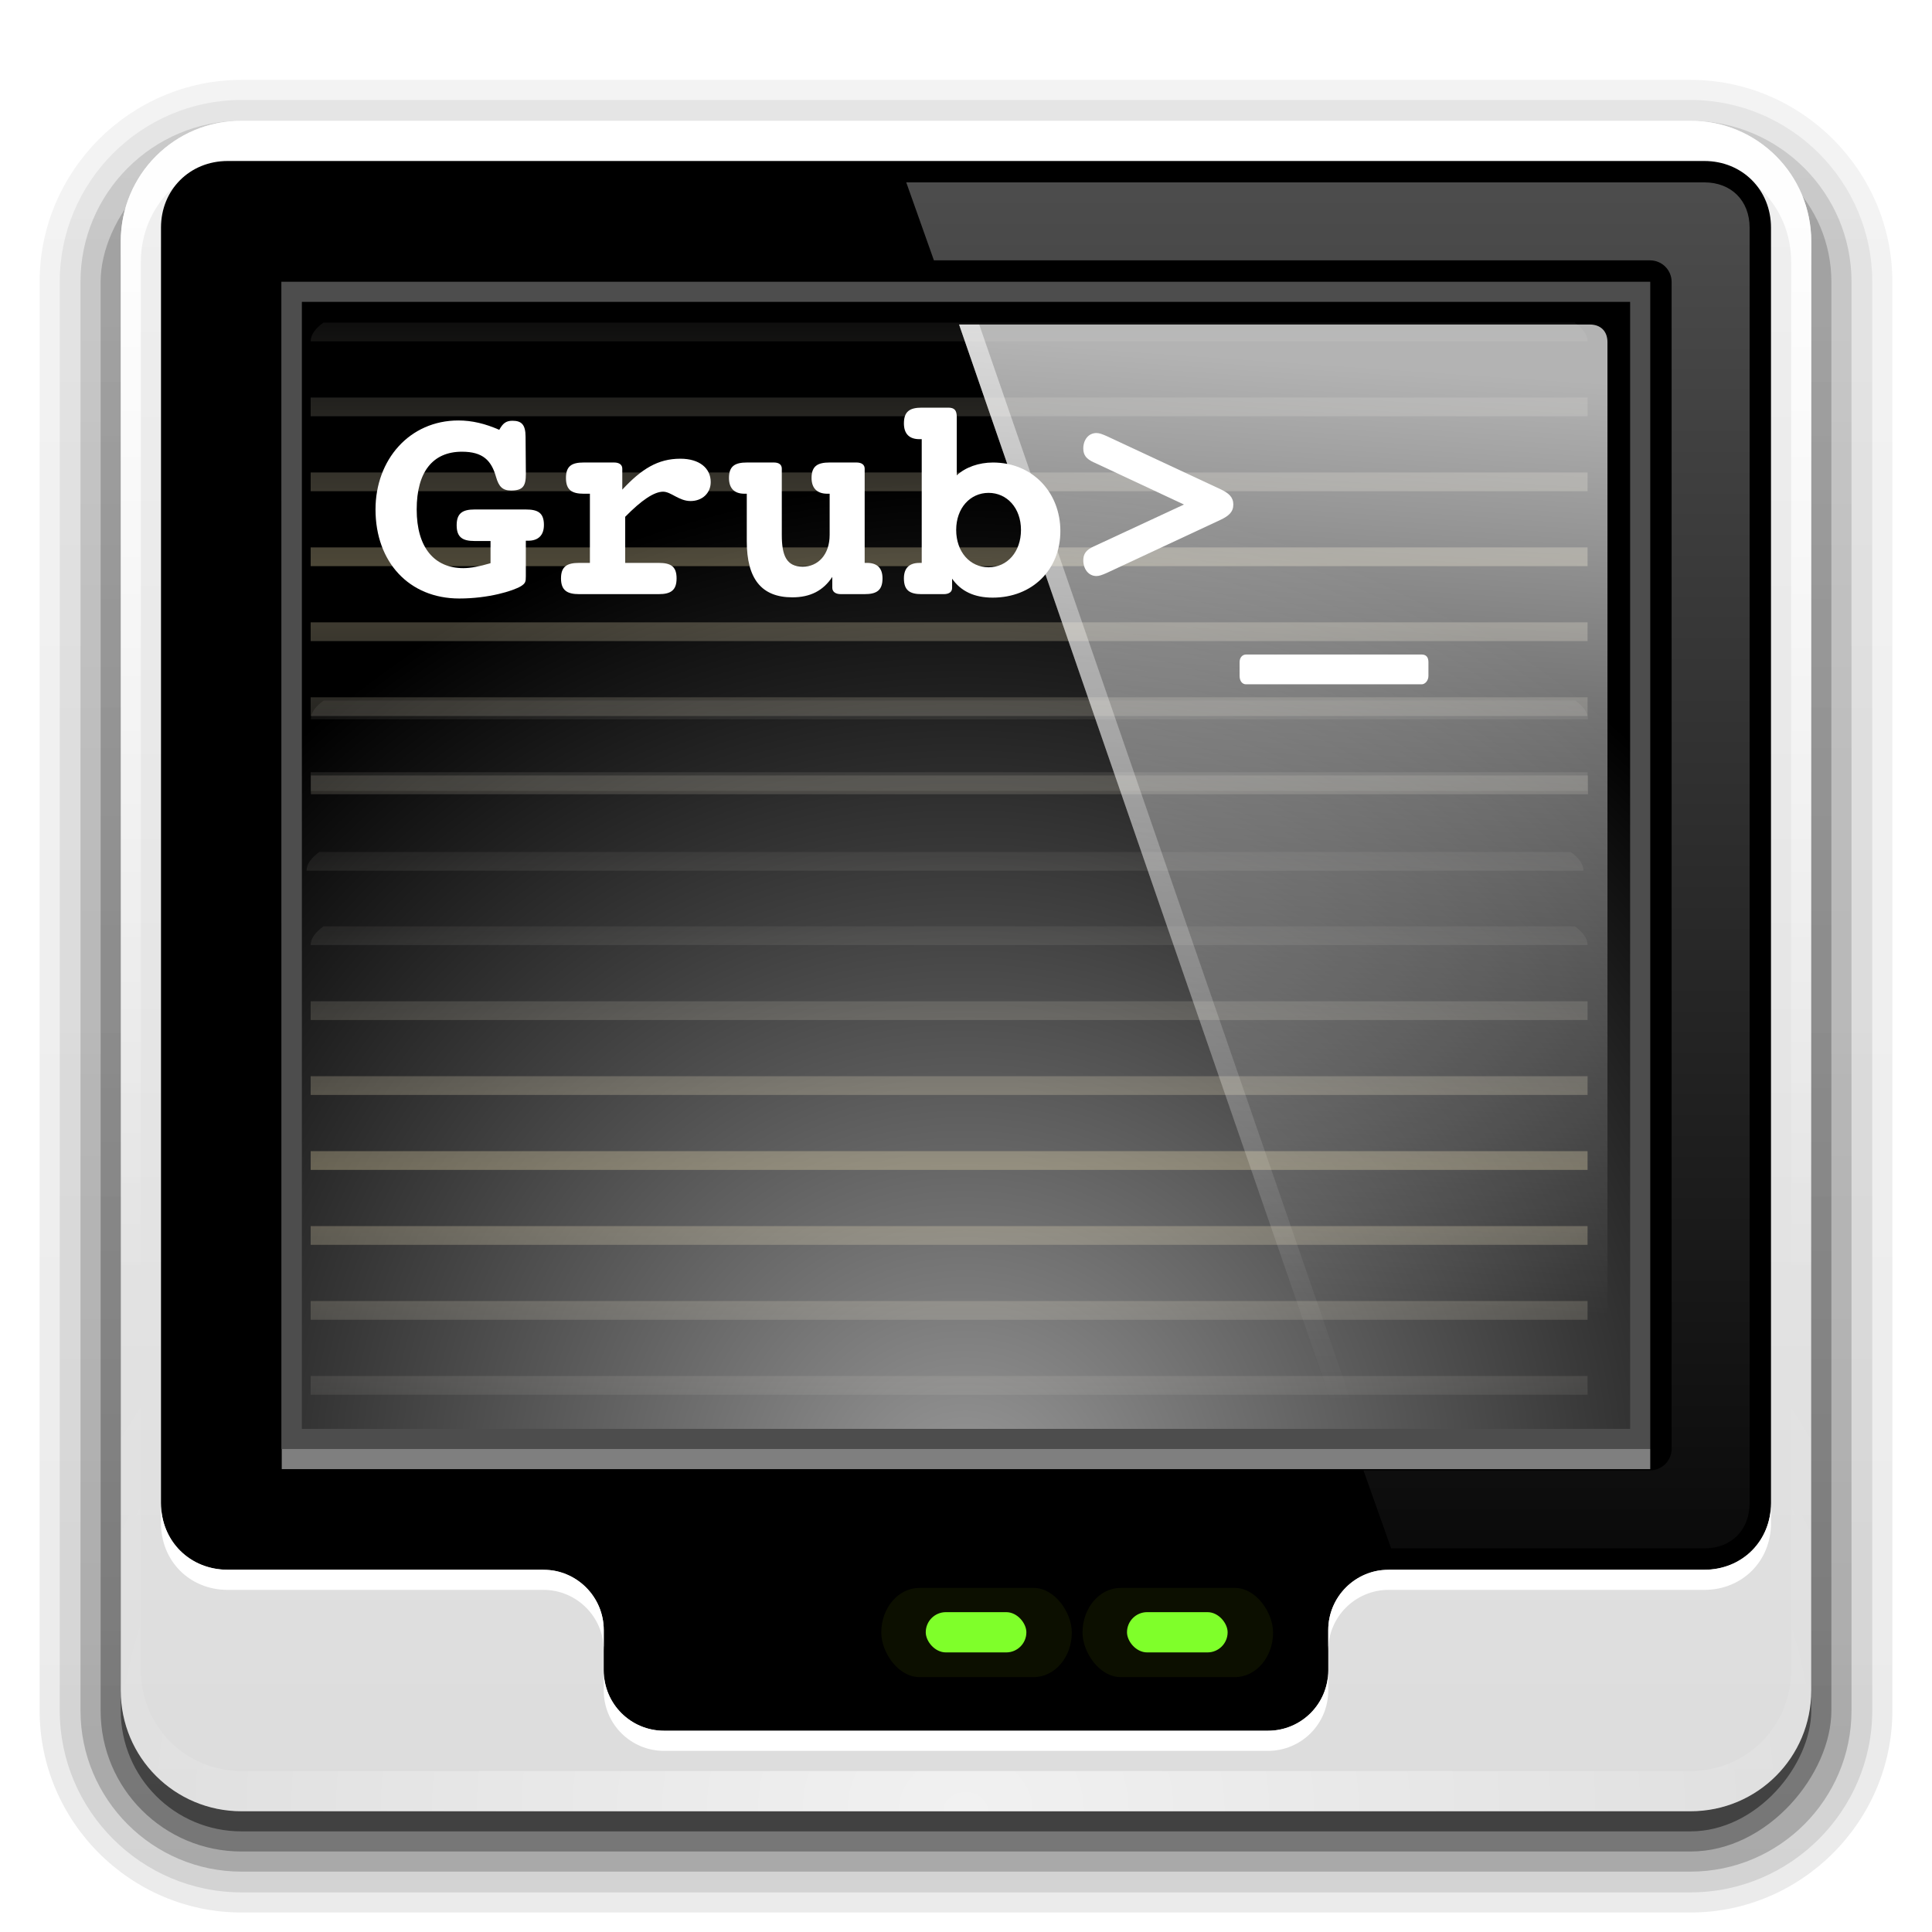 <?xml version="1.0" encoding="UTF-8" standalone="no"?>
<!-- Created with Inkscape (http://www.inkscape.org/) -->

<svg
   xmlns:dc="http://purl.org/dc/elements/1.1/"
   xmlns:cc="http://creativecommons.org/ns#"
   xmlns:rdf="http://www.w3.org/1999/02/22-rdf-syntax-ns#"
   xmlns:svg="http://www.w3.org/2000/svg"
   xmlns="http://www.w3.org/2000/svg"
   xmlns:xlink="http://www.w3.org/1999/xlink"
   xmlns:sodipodi="http://sodipodi.sourceforge.net/DTD/sodipodi-0.dtd"
   xmlns:inkscape="http://www.inkscape.org/namespaces/inkscape"
   version="1.0"
   width="96"
   height="96"
   id="svg2408"
   inkscape:version="0.48.3.1 r9886"
   sodipodi:docname="Grub2 settings.svg">
  <sodipodi:namedview
     pagecolor="#ffffff"
     bordercolor="#666666"
     borderopacity="1"
     objecttolerance="10"
     gridtolerance="10"
     guidetolerance="10"
     inkscape:pageopacity="0"
     inkscape:pageshadow="2"
     inkscape:window-width="1024"
     inkscape:window-height="687"
     id="namedview77"
     showgrid="false"
     inkscape:zoom="0.61458333"
     inkscape:cx="36.353092"
     inkscape:cy="39.864407"
     inkscape:window-x="0"
     inkscape:window-y="27"
     inkscape:window-maximized="1"
     inkscape:current-layer="svg2408" />
  <defs
     id="defs2410">
    <linearGradient
       id="linearGradient3086">
      <stop
         offset="0"
         style="stop-color:#ffffff;stop-opacity:1"
         id="stop3088" />
      <stop
         offset="1"
         style="stop-color:#ffffff;stop-opacity:0"
         id="stop3090" />
    </linearGradient>
    <linearGradient
       x1="65.156"
       y1="16.125"
       x2="65.156"
       y2="69.688"
       id="linearGradient2675"
       xlink:href="#linearGradient3737"
       gradientUnits="userSpaceOnUse" />
    <linearGradient
       id="linearGradient3687">
      <stop
         id="stop3689"
         style="stop-color:#ffffff;stop-opacity:1"
         offset="0" />
      <stop
         id="stop3691"
         style="stop-color:#ffffff;stop-opacity:0"
         offset="1" />
    </linearGradient>
    <linearGradient
       id="linearGradient3175">
      <stop
         id="stop3177"
         style="stop-color:#999999;stop-opacity:1"
         offset="0" />
      <stop
         id="stop3179"
         style="stop-color:#000000;stop-opacity:1"
         offset="1" />
    </linearGradient>
    <radialGradient
       cx="48"
       cy="-15.894"
       r="35.938"
       fx="48"
       fy="-15.894"
       id="radialGradient3465"
       xlink:href="#linearGradient3175"
       gradientUnits="userSpaceOnUse"
       gradientTransform="matrix(-0.005,1.22,-1.384,-0.006,26.241,-46.842)" />
    <linearGradient
       x1="45.448"
       y1="92.54"
       x2="45.448"
       y2="7.017"
       id="ButtonShadow"
       gradientUnits="userSpaceOnUse"
       gradientTransform="scale(1.006,0.994)">
      <stop
         id="stop3750"
         style="stop-color:#000000;stop-opacity:1"
         offset="0" />
      <stop
         id="stop3752"
         style="stop-color:#000000;stop-opacity:0.588"
         offset="1" />
    </linearGradient>
    <linearGradient
       id="linearGradient3737">
      <stop
         id="stop3739"
         style="stop-color:#ffffff;stop-opacity:1"
         offset="0" />
      <stop
         id="stop3741"
         style="stop-color:#ffffff;stop-opacity:0"
         offset="1" />
    </linearGradient>
    <linearGradient
       id="linearGradient3700">
      <stop
         id="stop3702"
         style="stop-color:#dcdcdc;stop-opacity:1"
         offset="0" />
      <stop
         id="stop3704"
         style="stop-color:#f0f0f0;stop-opacity:1"
         offset="1" />
    </linearGradient>
    <filter
       color-interpolation-filters="sRGB"
       id="filter3174">
      <feGaussianBlur
         stdDeviation="1.71"
         id="feGaussianBlur3176" />
    </filter>
    <linearGradient
       x1="36.357"
       y1="6"
       x2="36.357"
       y2="63.893"
       id="linearGradient3188"
       xlink:href="#linearGradient3737"
       gradientUnits="userSpaceOnUse" />
    <linearGradient
       x1="24.996"
       y1="-2.75"
       x2="46.021"
       y2="75.716"
       id="linearGradient3507"
       xlink:href="#linearGradient3737"
       gradientUnits="userSpaceOnUse" />
    <linearGradient
       x1="24.996"
       y1="-2.75"
       x2="46.021"
       y2="75.716"
       id="linearGradient3519"
       xlink:href="#linearGradient3737"
       gradientUnits="userSpaceOnUse" />
    <filter
       x="-0.168"
       y="-0.42"
       width="1.336"
       height="1.84"
       color-interpolation-filters="sRGB"
       id="filter3531">
      <feGaussianBlur
         stdDeviation="0.55"
         id="feGaussianBlur3533" />
    </filter>
    <linearGradient
       x1="10.899"
       y1="20.867"
       x2="67.261"
       y2="64.556"
       id="linearGradient3701"
       xlink:href="#linearGradient3737"
       gradientUnits="userSpaceOnUse"
       gradientTransform="translate(-80,0)" />
    <linearGradient
       x1="48"
       y1="90"
       x2="48"
       y2="5.988"
       id="linearGradient3735"
       xlink:href="#linearGradient3700"
       gradientUnits="userSpaceOnUse" />
    <linearGradient
       x1="142.471"
       y1="16.125"
       x2="142.471"
       y2="64.188"
       id="linearGradient4126"
       xlink:href="#linearGradient3687"
       gradientUnits="userSpaceOnUse"
       gradientTransform="translate(-80,0)" />
    <linearGradient
       x1="68.517"
       y1="9.062"
       x2="68.517"
       y2="87.868"
       id="linearGradient4151"
       xlink:href="#linearGradient3737"
       gradientUnits="userSpaceOnUse" />
    <filter
       color-interpolation-filters="sRGB"
       id="filter4161">
      <feGaussianBlur
         id="feGaussianBlur4163"
         stdDeviation="0.503" />
    </filter>
    <linearGradient
       id="linearGradient3737-1">
      <stop
         id="stop3739-7"
         style="stop-color:#ffffff;stop-opacity:1"
         offset="0" />
      <stop
         id="stop3741-2"
         style="stop-color:#ffffff;stop-opacity:0"
         offset="1" />
    </linearGradient>
    <radialGradient
       cx="48"
       cy="90.172"
       r="42"
       fx="48"
       fy="90.172"
       id="radialGradient2874"
       xlink:href="#linearGradient3737-1"
       gradientUnits="userSpaceOnUse"
       gradientTransform="matrix(1.157,0,0,0.996,-7.551,0.197)" />
    <linearGradient
       x1="45.448"
       y1="92.54"
       x2="45.448"
       y2="7.017"
       id="ButtonShadow-0"
       gradientUnits="userSpaceOnUse"
       gradientTransform="matrix(1.006,0,0,0.994,100,0)">
      <stop
         id="stop3750-8"
         style="stop-color:#000000;stop-opacity:1"
         offset="0" />
      <stop
         id="stop3752-5"
         style="stop-color:#000000;stop-opacity:0.588"
         offset="1" />
    </linearGradient>
    <linearGradient
       x1="32.251"
       y1="6.132"
       x2="32.251"
       y2="90.239"
       id="linearGradient3780"
       xlink:href="#ButtonShadow-0"
       gradientUnits="userSpaceOnUse"
       gradientTransform="matrix(1.024,0,0,1.012,-1.143,-98.071)" />
    <linearGradient
       x1="32.251"
       y1="6.132"
       x2="32.251"
       y2="90.239"
       id="linearGradient3772"
       xlink:href="#ButtonShadow-0"
       gradientUnits="userSpaceOnUse"
       gradientTransform="matrix(1.024,0,0,1.012,-1.143,-98.071)" />
    <linearGradient
       x1="32.251"
       y1="6.132"
       x2="32.251"
       y2="90.239"
       id="linearGradient3725"
       xlink:href="#ButtonShadow-0"
       gradientUnits="userSpaceOnUse"
       gradientTransform="matrix(1.024,0,0,1.012,-1.143,-98.071)" />
    <linearGradient
       x1="32.251"
       y1="6.132"
       x2="32.251"
       y2="90.239"
       id="linearGradient3721"
       xlink:href="#ButtonShadow-0"
       gradientUnits="userSpaceOnUse"
       gradientTransform="translate(0,-97)" />
    <linearGradient
       x1="32.251"
       y1="6.132"
       x2="32.251"
       y2="90.239"
       id="linearGradient2918"
       xlink:href="#ButtonShadow-0"
       gradientUnits="userSpaceOnUse"
       gradientTransform="matrix(1.024,0,0,1.012,-1.143,-98.071)" />
    <linearGradient
       inkscape:collect="always"
       xlink:href="#linearGradient3737"
       id="linearGradient3055"
       gradientUnits="userSpaceOnUse"
       x1="68.517"
       y1="9.062"
       x2="68.517"
       y2="87.868" />
    <linearGradient
       inkscape:collect="always"
       xlink:href="#linearGradient3086"
       id="linearGradient3058"
       gradientUnits="userSpaceOnUse"
       gradientTransform="translate(-80,0)"
       x1="145.635"
       y1="18.138"
       x2="142.471"
       y2="64.188" />
    <linearGradient
       inkscape:collect="always"
       xlink:href="#linearGradient3737"
       id="linearGradient3061"
       gradientUnits="userSpaceOnUse"
       x1="65.156"
       y1="16.125"
       x2="65.156"
       y2="69.688" />
    <linearGradient
       inkscape:collect="always"
       xlink:href="#linearGradient3737"
       id="linearGradient3064"
       gradientUnits="userSpaceOnUse"
       gradientTransform="translate(-80,0)"
       x1="10.899"
       y1="20.867"
       x2="67.261"
       y2="64.556" />
    <radialGradient
       inkscape:collect="always"
       xlink:href="#linearGradient3737-1"
       id="radialGradient3068"
       gradientUnits="userSpaceOnUse"
       gradientTransform="matrix(1.157,0,0,0.996,-7.551,0.197)"
       cx="48"
       cy="90.172"
       fx="48"
       fy="90.172"
       r="42" />
    <linearGradient
       inkscape:collect="always"
       xlink:href="#linearGradient3737"
       id="linearGradient3077"
       gradientUnits="userSpaceOnUse"
       x1="36.357"
       y1="6"
       x2="36.357"
       y2="63.893" />
    <linearGradient
       inkscape:collect="always"
       xlink:href="#linearGradient3700"
       id="linearGradient3080"
       gradientUnits="userSpaceOnUse"
       x1="48"
       y1="90"
       x2="48"
       y2="5.988" />
    <linearGradient
       spreadMethod="reflect"
       gradientTransform="translate(0,-32)"
       gradientUnits="userSpaceOnUse"
       xlink:href="#linearGradient3940"
       id="linearGradient3950"
       y2="80"
       x2="48"
       y1="64"
       x1="48" />
    <linearGradient
       spreadMethod="reflect"
       gradientUnits="userSpaceOnUse"
       xlink:href="#linearGradient3940"
       id="linearGradient3946"
       y2="80"
       x2="48"
       y1="64"
       x1="48" />
    <linearGradient
       gradientTransform="matrix(0,1,1,0,0,0)"
       gradientUnits="userSpaceOnUse"
       xlink:href="#linearGradient2198"
       id="linearGradient3914"
       y2="47.5"
       x2="78"
       y1="47.5"
       x1="18" />
    <linearGradient
       id="linearGradient2198">
      <stop
         offset="0"
         style="stop-color:#ff0000;stop-opacity:1"
         id="stop2200" />
      <stop
         offset="1"
         style="stop-color:#5a0000;stop-opacity:1"
         id="stop2202" />
    </linearGradient>
    <linearGradient
       gradientTransform="matrix(1.024,0,0,1.012,-1.143,-98.071)"
       gradientUnits="userSpaceOnUse"
       xlink:href="#ButtonShadow-0-3"
       id="linearGradient3224-3"
       y2="90.239"
       x2="32.251"
       y1="6.132"
       x1="32.251" />
    <linearGradient
       gradientTransform="translate(0,-97)"
       gradientUnits="userSpaceOnUse"
       xlink:href="#ButtonShadow-0-3"
       id="linearGradient3721-0"
       y2="90.239"
       x2="32.251"
       y1="6.132"
       x1="32.251" />
    <linearGradient
       gradientTransform="matrix(1.024,0,0,1.012,-1.143,-98.071)"
       gradientUnits="userSpaceOnUse"
       xlink:href="#ButtonShadow-0-3"
       id="linearGradient3725-0"
       y2="90.239"
       x2="32.251"
       y1="6.132"
       x1="32.251" />
    <linearGradient
       gradientTransform="matrix(1.024,0,0,1.012,-1.143,-98.071)"
       gradientUnits="userSpaceOnUse"
       xlink:href="#ButtonShadow-0-3"
       id="linearGradient3772-8"
       y2="90.239"
       x2="32.251"
       y1="6.132"
       x1="32.251" />
    <linearGradient
       gradientTransform="matrix(1.024,0,0,1.012,-1.143,-98.071)"
       gradientUnits="userSpaceOnUse"
       xlink:href="#ButtonShadow-0-3"
       id="linearGradient3780-3"
       y2="90.239"
       x2="32.251"
       y1="6.132"
       x1="32.251" />
    <linearGradient
       gradientTransform="matrix(1.006,0,0,0.994,100,0)"
       gradientUnits="userSpaceOnUse"
       id="ButtonShadow-0-3"
       y2="7.017"
       x2="45.448"
       y1="92.54"
       x1="45.448">
      <stop
         offset="0"
         style="stop-color:#000000;stop-opacity:1"
         id="stop3750-8-0" />
      <stop
         offset="1"
         style="stop-color:#000000;stop-opacity:0.588"
         id="stop3752-5-8" />
    </linearGradient>
    <linearGradient
       gradientUnits="userSpaceOnUse"
       xlink:href="#linearGradient3737-4"
       id="linearGradient2908"
       y2="138.661"
       x2="48"
       y1="20.221"
       x1="48" />
    <filter
       id="filter3794"
       color-interpolation-filters="sRGB"
       height="1.384"
       width="1.384"
       y="-0.192"
       x="-0.192">
      <feGaussianBlur
         stdDeviation="5.28"
         id="feGaussianBlur3796" />
    </filter>
    <clipPath
       id="clipPath3613">
      <rect
         style="fill:#ffffff;fill-opacity:1;fill-rule:nonzero;stroke:none"
         id="rect3615"
         y="6"
         x="6"
         ry="6"
         rx="6"
         height="84"
         width="84" />
    </clipPath>
    <linearGradient
       id="linearGradient3737-4">
      <stop
         offset="0"
         style="stop-color:#ffffff;stop-opacity:1"
         id="stop3739-8" />
      <stop
         offset="1"
         style="stop-color:#ffffff;stop-opacity:0"
         id="stop3741-71" />
    </linearGradient>
    <radialGradient
       gradientTransform="matrix(1.157,0,0,0.996,-7.551,0.197)"
       gradientUnits="userSpaceOnUse"
       xlink:href="#linearGradient3737-7"
       id="radialGradient2874-7"
       fy="90.172"
       fx="48"
       r="42"
       cy="90.172"
       cx="48" />
    <linearGradient
       id="linearGradient3737-7">
      <stop
         offset="0"
         style="stop-color:#ffffff;stop-opacity:1"
         id="stop3739-2" />
      <stop
         offset="1"
         style="stop-color:#ffffff;stop-opacity:0"
         id="stop3741-7" />
    </linearGradient>
    <linearGradient
       gradientTransform="matrix(1.029,0,0,1.029,-1.412,-1.412)"
       gradientUnits="userSpaceOnUse"
       xlink:href="#linearGradient3465"
       id="linearGradient3279"
       y2="83.295"
       x2="43.179"
       y1="13"
       x1="43.179" />
    <radialGradient
       gradientTransform="matrix(1.383,-1.0350102e-8,0,1.312,-18.039,-24.219)"
       gradientUnits="userSpaceOnUse"
       xlink:href="#linearGradient3916"
       id="radialGradient3205"
       fy="78.287"
       fx="47.098"
       r="38.957"
       cy="78.287"
       cx="47.098" />
    <linearGradient
       gradientUnits="userSpaceOnUse"
       xlink:href="#linearGradient3187"
       id="linearGradient3427"
       y2="5.988"
       x2="48"
       y1="90"
       x1="48" />
    <linearGradient
       gradientUnits="userSpaceOnUse"
       xlink:href="#linearGradient3737-0"
       id="linearGradient3188-2"
       y2="63.893"
       x2="36.357"
       y1="6"
       x1="36.357" />
    <filter
       id="filter3174-2"
       color-interpolation-filters="sRGB">
      <feGaussianBlur
         stdDeviation="1.71"
         id="feGaussianBlur3176-7" />
    </filter>
    <linearGradient
       id="linearGradient3737-0">
      <stop
         offset="0"
         style="stop-color:#ffffff;stop-opacity:1"
         id="stop3739-1" />
      <stop
         offset="1"
         style="stop-color:#ffffff;stop-opacity:0"
         id="stop3741-1" />
    </linearGradient>
    <linearGradient
       gradientTransform="scale(1.006,0.994)"
       gradientUnits="userSpaceOnUse"
       id="ButtonShadow-6"
       y2="7.017"
       x2="45.448"
       y1="92.54"
       x1="45.448">
      <stop
         offset="0"
         style="stop-color:#000000;stop-opacity:1"
         id="stop3750-0" />
      <stop
         offset="1"
         style="stop-color:#000000;stop-opacity:0.588"
         id="stop3752-6" />
    </linearGradient>
    <linearGradient
       id="linearGradient3187">
      <stop
         offset="0"
         style="stop-color:#b4b4b4;stop-opacity:1"
         id="stop3189" />
      <stop
         offset="1"
         style="stop-color:#e6e6e6;stop-opacity:1"
         id="stop3191" />
    </linearGradient>
    <linearGradient
       id="linearGradient3465">
      <stop
         offset="0"
         style="stop-color:#919191;stop-opacity:1"
         id="stop3467" />
      <stop
         offset="1"
         style="stop-color:#fdfdfd;stop-opacity:1"
         id="stop3469" />
    </linearGradient>
    <linearGradient
       id="linearGradient3916">
      <stop
         offset="0"
         style="stop-color:#300b0b;stop-opacity:1"
         id="stop3918" />
      <stop
         offset="1"
         style="stop-color:#3f0000;stop-opacity:1"
         id="stop3920" />
    </linearGradient>
    <linearGradient
       id="linearGradient3940">
      <stop
         offset="0"
         style="stop-color:#ffedb8;stop-opacity:1"
         id="stop3942" />
      <stop
         offset="1"
         style="stop-color:#ffffff;stop-opacity:0"
         id="stop3944" />
    </linearGradient>
    <linearGradient
       inkscape:collect="always"
       xlink:href="#linearGradient3187"
       id="linearGradient3305"
       gradientUnits="userSpaceOnUse"
       x1="48"
       y1="90"
       x2="48"
       y2="5.988" />
    <linearGradient
       inkscape:collect="always"
       xlink:href="#linearGradient3737-0"
       id="linearGradient3307"
       gradientUnits="userSpaceOnUse"
       x1="36.357"
       y1="6"
       x2="36.357"
       y2="63.893" />
    <linearGradient
       inkscape:collect="always"
       xlink:href="#linearGradient3465"
       id="linearGradient3309"
       gradientUnits="userSpaceOnUse"
       gradientTransform="matrix(1.029,0,0,1.029,-1.412,-1.412)"
       x1="43.179"
       y1="13"
       x2="43.179"
       y2="83.295" />
    <radialGradient
       inkscape:collect="always"
       xlink:href="#linearGradient3737-7"
       id="radialGradient3311"
       gradientUnits="userSpaceOnUse"
       gradientTransform="matrix(1.157,0,0,0.996,-7.551,0.197)"
       cx="48"
       cy="90.172"
       fx="48"
       fy="90.172"
       r="42" />
    <linearGradient
       inkscape:collect="always"
       xlink:href="#linearGradient3737-4"
       id="linearGradient3313"
       gradientUnits="userSpaceOnUse"
       x1="48"
       y1="20.221"
       x2="48"
       y2="138.661" />
    <linearGradient
       inkscape:collect="always"
       xlink:href="#linearGradient3940"
       id="linearGradient3325"
       gradientUnits="userSpaceOnUse"
       gradientTransform="translate(-79.64,-91.926)"
       spreadMethod="reflect"
       x1="48"
       y1="64"
       x2="48"
       y2="80" />
    <linearGradient
       inkscape:collect="always"
       xlink:href="#linearGradient3940"
       id="linearGradient3328"
       gradientUnits="userSpaceOnUse"
       spreadMethod="reflect"
       x1="48"
       y1="64"
       x2="48"
       y2="80"
       gradientTransform="translate(-173.985,-51.872)" />
    <linearGradient
       inkscape:collect="always"
       xlink:href="#linearGradient2198"
       id="linearGradient3343"
       gradientUnits="userSpaceOnUse"
       gradientTransform="matrix(0,1,1,0,-173.985,-51.872)"
       x1="18"
       y1="47.5"
       x2="78"
       y2="47.5" />
    <radialGradient
       inkscape:collect="always"
       xlink:href="#linearGradient3916"
       id="radialGradient3346"
       gradientUnits="userSpaceOnUse"
       gradientTransform="matrix(1.383,-1.0350102e-8,0,1.312,-192.024,-76.09)"
       cx="47.098"
       cy="78.287"
       fx="47.098"
       fy="78.287"
       r="38.957" />
    <linearGradient
       inkscape:collect="always"
       xlink:href="#linearGradient3940"
       id="linearGradient3399"
       gradientUnits="userSpaceOnUse"
       gradientTransform="translate(6.076,-2.758)"
       spreadMethod="reflect"
       x1="48"
       y1="64"
       x2="48"
       y2="80" />
    <linearGradient
       inkscape:collect="always"
       xlink:href="#linearGradient3940"
       id="linearGradient3401"
       gradientUnits="userSpaceOnUse"
       gradientTransform="translate(6.076,-2.758)"
       spreadMethod="reflect"
       x1="48"
       y1="64"
       x2="48"
       y2="80" />
    <linearGradient
       inkscape:collect="always"
       xlink:href="#linearGradient3940"
       id="linearGradient3403"
       gradientUnits="userSpaceOnUse"
       gradientTransform="translate(6.076,-2.758)"
       spreadMethod="reflect"
       x1="48"
       y1="64"
       x2="48"
       y2="80" />
    <linearGradient
       inkscape:collect="always"
       xlink:href="#linearGradient3940"
       id="linearGradient3405"
       gradientUnits="userSpaceOnUse"
       gradientTransform="translate(6.076,-2.758)"
       spreadMethod="reflect"
       x1="48"
       y1="64"
       x2="48"
       y2="80" />
    <linearGradient
       inkscape:collect="always"
       xlink:href="#linearGradient3940"
       id="linearGradient3407"
       gradientUnits="userSpaceOnUse"
       gradientTransform="translate(6.076,-2.758)"
       spreadMethod="reflect"
       x1="48"
       y1="64"
       x2="48"
       y2="80" />
    <linearGradient
       inkscape:collect="always"
       xlink:href="#linearGradient3940"
       id="linearGradient3409"
       gradientUnits="userSpaceOnUse"
       gradientTransform="translate(6.076,-2.758)"
       spreadMethod="reflect"
       x1="48"
       y1="64"
       x2="48"
       y2="80" />
    <linearGradient
       inkscape:collect="always"
       xlink:href="#linearGradient3940"
       id="linearGradient3411"
       gradientUnits="userSpaceOnUse"
       gradientTransform="translate(6.076,-2.758)"
       spreadMethod="reflect"
       x1="48"
       y1="64"
       x2="48"
       y2="80" />
    <linearGradient
       inkscape:collect="always"
       xlink:href="#linearGradient3940"
       id="linearGradient3429"
       gradientUnits="userSpaceOnUse"
       gradientTransform="translate(6.076,-2.758)"
       spreadMethod="reflect"
       x1="48"
       y1="64"
       x2="48"
       y2="80" />
    <linearGradient
       inkscape:collect="always"
       xlink:href="#linearGradient3940"
       id="linearGradient3431"
       gradientUnits="userSpaceOnUse"
       gradientTransform="translate(6.076,-2.758)"
       spreadMethod="reflect"
       x1="48"
       y1="64"
       x2="48"
       y2="80" />
    <linearGradient
       inkscape:collect="always"
       xlink:href="#linearGradient3940"
       id="linearGradient3433"
       gradientUnits="userSpaceOnUse"
       gradientTransform="translate(6.076,-2.758)"
       spreadMethod="reflect"
       x1="48"
       y1="64"
       x2="48"
       y2="80" />
    <linearGradient
       inkscape:collect="always"
       xlink:href="#linearGradient3940"
       id="linearGradient3435"
       gradientUnits="userSpaceOnUse"
       gradientTransform="translate(6.076,-2.758)"
       spreadMethod="reflect"
       x1="48"
       y1="64"
       x2="48"
       y2="80" />
    <linearGradient
       inkscape:collect="always"
       xlink:href="#linearGradient3940"
       id="linearGradient3437"
       gradientUnits="userSpaceOnUse"
       gradientTransform="translate(6.076,-2.758)"
       spreadMethod="reflect"
       x1="48"
       y1="64"
       x2="48"
       y2="80" />
    <linearGradient
       inkscape:collect="always"
       xlink:href="#linearGradient3940"
       id="linearGradient3439"
       gradientUnits="userSpaceOnUse"
       gradientTransform="translate(6.076,-2.758)"
       spreadMethod="reflect"
       x1="48"
       y1="64"
       x2="48"
       y2="80" />
    <linearGradient
       inkscape:collect="always"
       xlink:href="#linearGradient3940"
       id="linearGradient3441"
       gradientUnits="userSpaceOnUse"
       gradientTransform="translate(6.076,-2.758)"
       spreadMethod="reflect"
       x1="48"
       y1="64"
       x2="48"
       y2="80" />
    <linearGradient
       inkscape:collect="always"
       xlink:href="#linearGradient3940"
       id="linearGradient3487"
       gradientUnits="userSpaceOnUse"
       gradientTransform="matrix(2.266,0,0,0.931,-25.349,-12.671)"
       spreadMethod="reflect"
       x1="48"
       y1="64"
       x2="48"
       y2="80" />
    <linearGradient
       inkscape:collect="always"
       xlink:href="#linearGradient3940"
       id="linearGradient3490"
       gradientUnits="userSpaceOnUse"
       gradientTransform="matrix(2.266,0,0,0.931,-25.349,-12.671)"
       spreadMethod="reflect"
       x1="48"
       y1="64"
       x2="48"
       y2="80" />
    <linearGradient
       inkscape:collect="always"
       xlink:href="#linearGradient3940"
       id="linearGradient3493"
       gradientUnits="userSpaceOnUse"
       gradientTransform="matrix(2.266,0,0,0.931,-25.349,-12.671)"
       spreadMethod="reflect"
       x1="48"
       y1="64"
       x2="48"
       y2="80" />
    <linearGradient
       inkscape:collect="always"
       xlink:href="#linearGradient3940"
       id="linearGradient3510"
       gradientUnits="userSpaceOnUse"
       gradientTransform="translate(5.986,-6.727)"
       spreadMethod="reflect"
       x1="48"
       y1="64"
       x2="48"
       y2="80" />
  </defs>
  <g
     id="layer2"
     style="display:none">
    <rect
       width="86"
       height="85"
       rx="6"
       ry="6"
       x="5"
       y="7"
       id="rect3745"
       style="opacity:0.9;fill:url(#ButtonShadow);fill-opacity:1;fill-rule:nonzero;stroke:none;filter:url(#filter3174)" />
  </g>
  <g
     id="layer6"
     style="display:inline">
    <path
       d="m 12,-95.031 c -5.511,0 -10.031,4.52 -10.031,10.031 l 0,71 c 0,5.511 4.52,10.031 10.031,10.031 l 72,0 c 5.511,0 10.031,-4.52 10.031,-10.031 l 0,-71 c 0,-5.511 -4.52,-10.031 -10.031,-10.031 l -72,0 z"
       transform="scale(1,-1)"
       id="path3786"
       style="opacity:0.08;fill:url(#linearGradient2918);fill-opacity:1;fill-rule:nonzero;stroke:none;display:inline" />
    <path
       d="m 12,-94.031 c -4.972,0 -9.031,4.06 -9.031,9.031 l 0,71 c 0,4.972 4.06,9.031 9.031,9.031 l 72,0 c 4.972,0 9.031,-4.06 9.031,-9.031 l 0,-71 c 0,-4.972 -4.06,-9.031 -9.031,-9.031 l -72,0 z"
       transform="scale(1,-1)"
       id="path3778"
       style="opacity:0.1;fill:url(#linearGradient3780);fill-opacity:1;fill-rule:nonzero;stroke:none;display:inline" />
    <path
       d="m 12,-93 c -4.409,0 -8,3.591 -8,8 l 0,71 c 0,4.409 3.591,8 8,8 l 72,0 c 4.409,0 8,-3.591 8,-8 l 0,-71 c 0,-4.409 -3.591,-8 -8,-8 l -72,0 z"
       transform="scale(1,-1)"
       id="path3770"
       style="opacity:0.2;fill:url(#linearGradient3772);fill-opacity:1;fill-rule:nonzero;stroke:none;display:inline" />
    <rect
       width="86"
       height="85"
       rx="7"
       ry="7"
       x="5"
       y="-92"
       transform="scale(1,-1)"
       id="rect3723"
       style="opacity:0.3;fill:url(#linearGradient3725);fill-opacity:1;fill-rule:nonzero;stroke:none;display:inline" />
    <rect
       width="84"
       height="84"
       rx="6"
       ry="6"
       x="6"
       y="-91"
       transform="scale(1,-1)"
       id="rect3716"
       style="opacity:0.45;fill:url(#linearGradient3721);fill-opacity:1;fill-rule:nonzero;stroke:none;display:inline" />
  </g>
  <g
     id="layer3">
    <path
       d="m 12.062,12.062 0,53.875 71.875,0 0,-53.875 -71.875,0 z"
       transform="matrix(-1.001,0,0,-1.156,96.01,88.221)"
       id="path3215"
       style="fill:url(#radialGradient3465);fill-opacity:1;fill-rule:nonzero;stroke:none" />
    <path
       d="m 12,12 0,62.281 71.938,0 L 83.938,12 12,12 z m 3,3 66,0 0,56 -66,0 0,-56 z"
       inkscape:connector-curvature="0"
       id="path3726"
       style="fill:#4d4d4d;fill-opacity:1;fill-rule:nonzero;stroke:none;filter:url(#filter4161)" />
  </g>
  <path
     style="fill:url(#linearGradient3080);fill-opacity:1;fill-rule:nonzero;stroke:none"
     id="rect2419"
     inkscape:connector-curvature="0"
     d="M 12,6 C 8.676,6 6,8.676 6,12 l 0,72 c 0,3.324 2.676,6 6,6 l 72,0 c 3.324,0 6,-2.676 6,-6 L 90,12 C 90,8.676 87.324,6 84,6 L 12,6 z m 2,7.495 68.379,0 0,58.505 L 14,72 14,13.495 z" />
  <path
     style="fill:url(#linearGradient3077);fill-opacity:1;fill-rule:nonzero;stroke:none"
     id="rect3728"
     inkscape:connector-curvature="0"
     d="M 12,6 C 8.676,6 6,8.676 6,12 l 0,2 0,68 0,2 c 0,0.335 0.041,0.651 0.094,0.969 0.049,0.296 0.097,0.597 0.188,0.875 0.01,0.03 0.021,0.064 0.031,0.094 0.099,0.288 0.235,0.547 0.375,0.812 0.145,0.274 0.316,0.536 0.5,0.781 0.184,0.246 0.374,0.473 0.594,0.688 0.44,0.428 0.943,0.815 1.5,1.094 0.279,0.14 0.573,0.247 0.875,0.344 -0.256,-0.1 -0.487,-0.236 -0.719,-0.375 -0.007,-0.004 -0.024,0.004 -0.031,0 -0.032,-0.019 -0.062,-0.043 -0.094,-0.062 -0.12,-0.077 -0.231,-0.164 -0.344,-0.25 -0.106,-0.081 -0.213,-0.161 -0.312,-0.25 C 8.478,88.557 8.309,88.373 8.156,88.188 8.049,88.057 7.938,87.922 7.844,87.781 7.819,87.743 7.805,87.695 7.781,87.656 7.716,87.553 7.651,87.452 7.594,87.344 7.493,87.149 7.388,86.928 7.312,86.719 7.305,86.697 7.289,86.678 7.281,86.656 7.249,86.564 7.245,86.469 7.219,86.375 7.188,86.268 7.148,86.172 7.125,86.062 7.052,85.721 7,85.364 7,85 L 7,83 7,15 7,13 C 7,10.218 9.218,8 12,8 l 2,0 68,0 2,0 c 2.782,0 5,2.218 5,5 l 0,2 0,68 0,2 c 0,0.364 -0.052,0.721 -0.125,1.062 -0.044,0.207 -0.088,0.398 -0.156,0.594 -0.008,0.022 -0.023,0.041 -0.031,0.062 -0.063,0.174 -0.138,0.367 -0.219,0.531 -0.042,0.083 -0.079,0.17 -0.125,0.25 -0.055,0.097 -0.127,0.188 -0.188,0.281 -0.094,0.141 -0.205,0.276 -0.312,0.406 -0.143,0.174 -0.303,0.347 -0.469,0.5 -0.011,0.01 -0.02,0.021 -0.031,0.031 -0.138,0.126 -0.285,0.234 -0.438,0.344 -0.103,0.073 -0.204,0.153 -0.312,0.219 -0.007,0.004 -0.024,-0.004 -0.031,0 -0.232,0.139 -0.463,0.275 -0.719,0.375 0.302,-0.097 0.596,-0.204 0.875,-0.344 0.557,-0.279 1.06,-0.666 1.5,-1.094 0.22,-0.214 0.409,-0.442 0.594,-0.688 0.184,-0.246 0.355,-0.508 0.5,-0.781 0.14,-0.265 0.276,-0.525 0.375,-0.812 0.01,-0.031 0.021,-0.063 0.031,-0.094 0.09,-0.278 0.139,-0.579 0.188,-0.875 C 89.959,84.651 90,84.335 90,84 l 0,-2 0,-68 0,-2 C 90,8.676 87.324,6 84,6 L 12,6 z" />
  <path
     style="fill:#000000;fill-opacity:1;fill-rule:nonzero;stroke:none"
     id="path3174"
     inkscape:connector-curvature="0"
     d="M 11.312,8 C 9.429,8 8,9.429 8,11.312 l 0,63.375 C 8,76.571 9.429,78 11.312,78 l 73.375,0 C 86.571,78 88,76.571 88,74.688 l 0,-63.375 C 88,9.429 86.571,8 84.688,8 L 11.312,8 z M 14,14 l 68,0 0,58 -68,0 0,-58 z" />
  <path
     style="fill:#000000;fill-opacity:1;fill-rule:nonzero;stroke:none"
     id="rect3535"
     inkscape:connector-curvature="0"
     d="m 33,74 c -1.662,0 -3,1.338 -3,3 l -3,0 0,1 c 1.656,0 3,1.344 3,3 l 0,2 c 0,1.662 1.338,3 3,3 l 30,0 c 1.662,0 3,-1.338 3,-3 l 0,-2 c 0,-1.656 1.344,-3 3,-3 l 0,-1 -3,0 c 0,-1.662 -1.338,-3 -3,-3 l -30,0 z" />
  <path
     style="fill:#7f7f7f;fill-opacity:1;fill-rule:nonzero;stroke:none"
     id="rect3483"
     inkscape:connector-curvature="0"
     d="m 14,72 68,0 0,1 -68,0 0,-1 z" />
  <path
     style="fill:#ffffff;fill-opacity:1;fill-rule:nonzero;stroke:none"
     id="path3737"
     inkscape:connector-curvature="0"
     d="m 8,74.688 0,1 C 8,77.571 9.429,79 11.312,79 L 27,79 c 1.656,0 3,1.344 3,3 l 0,-1 c 0,-1.656 -1.344,-3 -3,-3 L 11.312,78 C 9.429,78 8,76.571 8,74.688 z m 80,0 C 88,76.571 86.571,78 84.688,78 L 69,78 c -1.656,0 -3,1.344 -3,3 l 0,1 c 0,-1.656 1.344,-3 3,-3 l 15.688,0 C 86.571,79 88,77.571 88,75.688 l 0,-1 z M 30,83 l 0,1 c 0,1.662 1.338,3 3,3 l 30,0 c 1.662,0 3,-1.338 3,-3 l 0,-1 c 0,1.662 -1.338,3 -3,3 l -30,0 c -1.662,0 -3,-1.338 -3,-3 z" />
  <path
     style="opacity:0.6;fill:url(#radialGradient3068);fill-opacity:1;fill-rule:nonzero;stroke:none"
     id="path3615"
     inkscape:connector-curvature="0"
     d="M 12,90 C 8.676,90 6,87.324 6,84 L 6,82 6,14 6,12 c 0,-0.335 0.041,-0.651 0.094,-0.969 0.049,-0.296 0.097,-0.597 0.188,-0.875 C 6.291,10.126 6.302,10.093 6.312,10.062 6.411,9.775 6.547,9.515 6.688,9.25 6.832,8.976 7.003,8.714 7.188,8.469 7.372,8.223 7.561,7.995 7.781,7.781 8.221,7.353 8.724,6.967 9.281,6.688 9.56,6.548 9.855,6.441 10.156,6.344 9.9,6.444 9.67,6.58 9.438,6.719 c -0.007,0.004 -0.024,-0.004 -0.031,0 -0.032,0.019 -0.062,0.043 -0.094,0.062 -0.12,0.077 -0.231,0.164 -0.344,0.25 -0.106,0.081 -0.213,0.161 -0.312,0.25 C 8.478,7.443 8.309,7.627 8.156,7.812 8.049,7.943 7.938,8.078 7.844,8.219 7.819,8.257 7.805,8.305 7.781,8.344 7.716,8.447 7.651,8.548 7.594,8.656 7.493,8.851 7.388,9.072 7.312,9.281 7.305,9.303 7.289,9.322 7.281,9.344 7.249,9.436 7.245,9.531 7.219,9.625 7.188,9.732 7.148,9.828 7.125,9.938 7.052,10.279 7,10.636 7,11 l 0,2 0,68 0,2 c 0,2.782 2.218,5 5,5 l 2,0 68,0 2,0 c 2.782,0 5,-2.218 5,-5 l 0,-2 0,-68 0,-2 C 89,10.636 88.948,10.279 88.875,9.938 88.831,9.731 88.787,9.54 88.719,9.344 88.711,9.322 88.695,9.303 88.688,9.281 88.625,9.108 88.549,8.914 88.469,8.75 88.427,8.667 88.39,8.58 88.344,8.5 88.289,8.403 88.217,8.312 88.156,8.219 88.062,8.078 87.951,7.943 87.844,7.812 87.701,7.638 87.541,7.466 87.375,7.312 87.364,7.302 87.355,7.291 87.344,7.281 87.205,7.156 87.059,7.047 86.906,6.938 86.804,6.864 86.702,6.784 86.594,6.719 c -0.007,-0.004 -0.024,0.004 -0.031,0 -0.232,-0.139 -0.463,-0.275 -0.719,-0.375 0.302,0.097 0.596,0.204 0.875,0.344 0.557,0.279 1.06,0.666 1.5,1.094 0.22,0.214 0.409,0.442 0.594,0.688 0.184,0.246 0.355,0.508 0.5,0.781 0.14,0.265 0.276,0.525 0.375,0.812 0.01,0.031 0.021,0.063 0.031,0.094 0.09,0.278 0.139,0.579 0.188,0.875 C 89.959,11.349 90,11.665 90,12 l 0,2 0,68 0,2 c 0,3.324 -2.676,6 -6,6 l -72,0 z" />
  <g
     id="layer4"
     style="display:none">
    <path
       d="m 11.312,9.156 c -1.297,0 -2.156,0.86 -2.156,2.156 l 0,63.375 c 0,1.296 0.859,2.156 2.156,2.156 l 21.406,0 c 0.427,-0.007 0.823,0.221 1.031,0.594 l 3.281,6 c 0.294,0.54 0.492,1.008 0.656,1.219 0.165,0.211 0.117,0.188 0.312,0.188 l 7.156,0 -4.469,-13.688 -24.688,0 C 15.362,71.154 14.846,70.638 14.844,70 l 0,-54 c -0.006,-0.571 0.405,-1.062 0.969,-1.156 0.062,-0.005 0.125,-0.005 0.188,0 l 6.25,0 -1.875,-5.688 -9.062,0 z m 28.688,0 3.281,5.688 36.719,0 c 0.638,0.003 1.154,0.519 1.156,1.156 l 0,54 C 81.154,70.638 80.638,71.154 80,71.156 l -4.219,0 3.281,5.688 5.625,0 c 1.297,0 2.156,-0.86 2.156,-2.156 l 0,-63.375 c 0,-1.296 -0.859,-2.156 -2.156,-2.156 l -44.688,0 z"
       inkscape:connector-curvature="0"
       id="path3488"
       style="opacity:0.4;fill:url(#linearGradient3507);fill-opacity:1;fill-rule:evenodd;stroke:none" />
    <path
       d="m 17,17 0,52 22.969,0 -17,-52 L 17,17 z m 27.531,0 30,52 L 79,69 79,17 44.531,17 z"
       inkscape:connector-curvature="0"
       id="path3515"
       style="opacity:0.6;fill:url(#linearGradient3519);fill-opacity:1;fill-rule:evenodd;stroke:none" />
  </g>
  <path
     style="fill:#000000;fill-opacity:1;fill-rule:nonzero;stroke:none;display:none"
     id="path3691"
     inkscape:connector-curvature="0"
     d="M 11.312,8 C 9.429,8 8,9.429 8,11.312 l 0,63.375 C 8,76.571 9.429,78 11.312,78 L 27,78 c 1.656,0 3,1.344 3,3 l 0,2 c 0,1.662 1.338,3 3,3 l 30,0 c 1.662,0 3,-1.338 3,-3 l 0,-2 c 0,-1.656 1.344,-3 3,-3 l 15.688,0 C 86.571,78 88,76.571 88,74.688 l 0,-63.375 C 88,9.429 86.571,8 84.688,8 L 11.312,8 z M 14,14 l 68,0 0,58 -68,0 0,-58 z" />
  <path
     style="opacity:0.5;fill:url(#linearGradient3061);fill-opacity:1;fill-rule:evenodd;stroke:none"
     id="path2669"
     inkscape:connector-curvature="0"
     d="m 47.656,16.125 22.031,63.75 1,0 -22.031,-63.75 -1,0 z" />
  <g
     id="g3390"
     transform="matrix(2.266,0,0,0.931,-39.119,-28.885)">
    <path
       inkscape:connector-curvature="0"
       id="path3374"
       d="m 24.357,48.242 c -0.17,0.295 -0.281,0.634 -0.281,1 l 28,0 c 0,-0.366 -0.111,-0.705 -0.281,-1 l -27.438,0 z"
       style="opacity:0.3;color:#000000;fill:url(#linearGradient3399);fill-opacity:1;fill-rule:nonzero;stroke:none;stroke-width:1;marker:none;visibility:visible;display:inline;overflow:visible;enable-background:accumulate" />
    <path
       inkscape:connector-curvature="0"
       id="path3370"
       d="m 24.076,52.242 0,1 28,0 0,-1 -28,0 z"
       style="opacity:0.3;color:#000000;fill:url(#linearGradient3401);fill-opacity:1;fill-rule:nonzero;stroke:none;stroke-width:1;marker:none;visibility:visible;display:inline;overflow:visible;enable-background:accumulate" />
    <path
       inkscape:connector-curvature="0"
       id="path3366"
       d="m 24.076,56.242 0,1 28,0 0,-1 -28,0 z"
       style="opacity:0.3;color:#000000;fill:url(#linearGradient3403);fill-opacity:1;fill-rule:nonzero;stroke:none;stroke-width:1;marker:none;visibility:visible;display:inline;overflow:visible;enable-background:accumulate" />
    <path
       inkscape:connector-curvature="0"
       id="path3362"
       d="m 24.076,60.242 0,1 28,0 0,-1 -28,0 z"
       style="opacity:0.3;color:#000000;fill:url(#linearGradient3405);fill-opacity:1;fill-rule:nonzero;stroke:none;stroke-width:1;marker:none;visibility:visible;display:inline;overflow:visible;enable-background:accumulate" />
    <path
       inkscape:connector-curvature="0"
       id="path3358"
       d="m 24.076,64.242 0,1 28,0 0,-1 -28,0 z"
       style="opacity:0.3;color:#000000;fill:url(#linearGradient3407);fill-opacity:1;fill-rule:nonzero;stroke:none;stroke-width:1;marker:none;visibility:visible;display:inline;overflow:visible;enable-background:accumulate" />
    <path
       inkscape:connector-curvature="0"
       id="path3354"
       d="m 24.076,68.242 0,1 28,0 0,-1 -28,0 z"
       style="opacity:0.3;color:#000000;fill:url(#linearGradient3409);fill-opacity:1;fill-rule:nonzero;stroke:none;stroke-width:1;marker:none;visibility:visible;display:inline;overflow:visible;enable-background:accumulate" />
    <path
       inkscape:connector-curvature="0"
       id="path3350"
       d="m 24.076,72.242 0,1 28,0 0,-1 -28,0 z"
       style="opacity:0.3;color:#000000;fill:url(#linearGradient3411);fill-opacity:1;fill-rule:nonzero;stroke:none;stroke-width:1;marker:none;visibility:visible;display:inline;overflow:visible;enable-background:accumulate" />
  </g>
  <path
     style="opacity:0.3;fill:url(#linearGradient3055);fill-opacity:1;fill-rule:evenodd;stroke:none"
     id="path4128"
     inkscape:connector-curvature="0"
     d="m 45.031,9.062 1.375,3.875 35.594,0 c 0.584,0.006 1.057,0.478 1.062,1.062 l 0,58 C 83.057,72.584 82.584,73.057 82,73.062 l -14.25,0 1.375,3.875 15.562,0 c 1.341,0 2.25,-0.91 2.25,-2.25 l 0,-63.375 c 0,-1.34 -0.909,-2.25 -2.25,-2.25 l -39.656,0 z" />
  <g
     id="g3092">
    <rect
       width="7.857"
       height="3.143"
       rx="1.571"
       ry="1.571"
       x="50.571"
       y="79.536"
       transform="matrix(1.205,0,0,1.41,-7.148,-33.243)"
       id="rect3525"
       style="opacity:0.243;fill:#ccff00;fill-opacity:1;fill-rule:nonzero;stroke:none;filter:url(#filter3531)" />
    <rect
       width="5"
       height="2"
       rx="1"
       ry="1"
       x="56"
       y="80.107"
       id="rect3485"
       style="fill:#7fff2a;fill-opacity:1;fill-rule:nonzero;stroke:none" />
    <rect
       style="opacity:0.243;fill:#ccff00;fill-opacity:1;fill-rule:nonzero;stroke:none;filter:url(#filter3531)"
       id="rect3082"
       transform="matrix(1.205,0,0,1.41,-17.148,-33.243)"
       y="79.536"
       x="50.571"
       ry="1.571"
       rx="1.571"
       height="3.143"
       width="7.857" />
    <rect
       style="fill:#7fff2a;fill-opacity:1;fill-rule:nonzero;stroke:none"
       id="rect3084"
       y="80.107"
       x="46"
       ry="1"
       rx="1"
       height="2"
       width="5" />
  </g>
  <g
     id="layer2-9"
     style="display:none"
     transform="translate(-160.754,43.624)">
    <rect
       width="86"
       height="85"
       rx="6"
       ry="6"
       x="5"
       y="7"
       id="rect3745-7"
       style="opacity:0.9;fill:url(#ButtonShadow-6);fill-opacity:1;fill-rule:nonzero;stroke:none;filter:url(#filter3174-2)" />
  </g>
  <g
     transform="matrix(2.266,0,0,0.931,-39.119,1.115)"
     id="g3413">
    <path
       style="opacity:0.3;color:#000000;fill:url(#linearGradient3429);fill-opacity:1;fill-rule:nonzero;stroke:none;stroke-width:1;marker:none;visibility:visible;display:inline;overflow:visible;enable-background:accumulate"
       d="m 24.357,48.242 c -0.17,0.295 -0.281,0.634 -0.281,1 l 28,0 c 0,-0.366 -0.111,-0.705 -0.281,-1 l -27.438,0 z"
       id="path3415"
       inkscape:connector-curvature="0" />
    <path
       style="opacity:0.3;color:#000000;fill:url(#linearGradient3431);fill-opacity:1;fill-rule:nonzero;stroke:none;stroke-width:1;marker:none;visibility:visible;display:inline;overflow:visible;enable-background:accumulate"
       d="m 24.076,52.242 0,1 28,0 0,-1 -28,0 z"
       id="path3417"
       inkscape:connector-curvature="0" />
    <path
       style="opacity:0.3;color:#000000;fill:url(#linearGradient3433);fill-opacity:1;fill-rule:nonzero;stroke:none;stroke-width:1;marker:none;visibility:visible;display:inline;overflow:visible;enable-background:accumulate"
       d="m 24.076,56.242 0,1 28,0 0,-1 -28,0 z"
       id="path3419"
       inkscape:connector-curvature="0" />
    <path
       style="opacity:0.3;color:#000000;fill:url(#linearGradient3435);fill-opacity:1;fill-rule:nonzero;stroke:none;stroke-width:1;marker:none;visibility:visible;display:inline;overflow:visible;enable-background:accumulate"
       d="m 24.076,60.242 0,1 28,0 0,-1 -28,0 z"
       id="path3421"
       inkscape:connector-curvature="0" />
    <path
       style="opacity:0.3;color:#000000;fill:url(#linearGradient3437);fill-opacity:1;fill-rule:nonzero;stroke:none;stroke-width:1;marker:none;visibility:visible;display:inline;overflow:visible;enable-background:accumulate"
       d="m 24.076,64.242 0,1 28,0 0,-1 -28,0 z"
       id="path3423"
       inkscape:connector-curvature="0" />
    <path
       style="opacity:0.3;color:#000000;fill:url(#linearGradient3439);fill-opacity:1;fill-rule:nonzero;stroke:none;stroke-width:1;marker:none;visibility:visible;display:inline;overflow:visible;enable-background:accumulate"
       d="m 24.076,68.242 0,1 28,0 0,-1 -28,0 z"
       id="path3425"
       inkscape:connector-curvature="0" />
    <path
       style="opacity:0.3;color:#000000;fill:url(#linearGradient3441);fill-opacity:1;fill-rule:nonzero;stroke:none;stroke-width:1;marker:none;visibility:visible;display:inline;overflow:visible;enable-background:accumulate"
       d="m 24.076,72.242 0,1 28,0 0,-1 -28,0 z"
       id="path3427"
       inkscape:connector-curvature="0" />
    <path
       inkscape:connector-curvature="0"
       id="path3508"
       d="m 24.267,44.273 c -0.17,0.295 -0.281,0.634 -0.281,1 l 28,0 c 0,-0.366 -0.111,-0.705 -0.281,-1 l -27.438,0 z"
       style="opacity:0.3;color:#000000;fill:url(#linearGradient3510);fill-opacity:1;fill-rule:nonzero;stroke:none;stroke-width:1;marker:none;visibility:visible;display:inline;overflow:visible;enable-background:accumulate" />
  </g>
  <path
     style="opacity:0.3;color:#000000;fill:url(#linearGradient3493);fill-opacity:1;fill-rule:nonzero;stroke:none;stroke-width:1;marker:none;visibility:visible;display:inline;overflow:visible;enable-background:accumulate"
     d="m 16.084,34.809 c -0.386,0.274 -0.637,0.59 -0.637,0.931 l 63.46,0 c 0,-0.341 -0.251,-0.657 -0.637,-0.931 l -62.185,0 z"
     id="path3445"
     inkscape:connector-curvature="0" />
  <path
     style="opacity:0.3;color:#000000;fill:url(#linearGradient3490);fill-opacity:1;fill-rule:nonzero;stroke:none;stroke-width:1;marker:none;visibility:visible;display:inline;overflow:visible;enable-background:accumulate"
     d="m 15.447,38.533 0,0.931 63.46,0 0,-0.931 -63.46,0 z"
     id="path3447"
     inkscape:connector-curvature="0" />
  <g
     style="font-size:14.502px;font-style:normal;font-variant:normal;font-weight:bold;font-stretch:normal;text-align:start;line-height:125%;letter-spacing:0px;word-spacing:0px;writing-mode:lr-tb;text-anchor:start;fill:#ffffff;fill-opacity:1;stroke:none;font-family:Courier 10 Pitch;-inkscape-font-specification:Courier 10 Pitch Bold"
     id="text3098">
    <path
       d="m 24.807,21.357 c -0.696,-0.305 -1.349,-0.464 -2.03,-0.464 -2.422,0 -4.118,1.943 -4.118,4.423 0,2.61 1.668,4.423 4.162,4.423 1.465,0 2.668,-0.377 3.06,-0.609 0.232,-0.145 0.247,-0.232 0.247,-0.493 0,-0.029 0,-0.058 0,-0.087 l 0,-1.682 c 0.043,0 0.073,0 0.116,0 0.508,0 0.783,-0.276 0.783,-0.783 0,-0.609 -0.305,-0.769 -0.899,-0.769 l -2.552,0 c -0.595,0 -0.885,0.189 -0.885,0.783 0,0.595 0.29,0.783 0.885,0.783 l 0.798,0 0,1.102 c -0.537,0.16 -0.986,0.247 -1.349,0.247 -1.45,0 -2.32,-1.03 -2.32,-2.915 0,-1.885 0.812,-2.871 2.248,-2.871 1.044,0 1.465,0.435 1.697,1.262 0.131,0.45 0.305,0.667 0.74,0.667 0.595,0 0.74,-0.218 0.74,-0.827 l -0.015,-1.842 c 0,-0.609 -0.203,-0.798 -0.653,-0.798 -0.319,0 -0.479,0.131 -0.653,0.45"
       style=""
       id="path3496" />
    <path
       d="m 31.066,27.97 0,-2.291 c 0.812,-0.827 1.436,-1.247 1.885,-1.247 0.392,0 0.783,0.464 1.363,0.464 0.58,0 1.001,-0.392 1.001,-0.943 0,-0.682 -0.551,-1.16 -1.508,-1.16 -1.117,0 -1.929,0.508 -2.886,1.537 l 0,-1.044 c 0,-0.189 -0.145,-0.305 -0.406,-0.305 l -1.508,0 c -0.595,0 -0.885,0.174 -0.885,0.769 0,0.595 0.29,0.783 0.885,0.783 l 0.305,0 0,3.437 -0.537,0 c -0.595,0 -0.899,0.174 -0.899,0.769 0,0.595 0.305,0.783 0.899,0.783 l 3.959,0 c 0.595,0 0.885,-0.189 0.885,-0.783 0,-0.595 -0.29,-0.769 -0.885,-0.769 l -1.668,0"
       style=""
       id="path3498" />
    <path
       d="m 42.965,27.97 0,-4.684 c 0,-0.189 -0.145,-0.305 -0.406,-0.305 l -1.334,0 c -0.595,0 -0.899,0.174 -0.899,0.769 0,0.508 0.276,0.783 0.783,0.783 0.044,0 0.073,0 0.116,0 l 0,2.045 c 0,1.001 -0.595,1.581 -1.334,1.581 -0.812,0 -1.044,-0.551 -1.044,-1.581 l 0,-3.292 c 0,-0.189 -0.131,-0.305 -0.392,-0.305 l -1.334,0 c -0.595,0 -0.899,0.174 -0.899,0.769 0,0.508 0.261,0.783 0.769,0.783 0.043,0 0.073,0 0.116,0 l 0,2.364 c 0,1.856 0.725,2.784 2.262,2.784 0.899,0 1.537,-0.334 1.987,-1.015 l 0,0.537 c 0,0.189 0.145,0.319 0.421,0.319 l 1.189,0 c 0.595,0 0.885,-0.189 0.885,-0.783 0,-0.508 -0.261,-0.769 -0.769,-0.769 -0.029,0 -0.073,0 -0.116,0"
       style=""
       id="path3500" />
    <path
       d="m 47.309,28.753 c 0.435,0.624 1.102,0.943 2.016,0.943 1.972,0 3.364,-1.392 3.364,-3.306 0,-1.929 -1.392,-3.408 -3.35,-3.408 -0.696,0 -1.363,0.232 -1.798,0.638 l 0,-2.9 c 0,-0.334 -0.116,-0.464 -0.421,-0.464 l -1.32,0 c -0.595,0 -0.885,0.189 -0.885,0.783 0,0.508 0.261,0.783 0.769,0.783 0.043,0 0.073,0 0.116,0 l 0,6.149 c -0.043,0 -0.087,0 -0.116,0 -0.508,0 -0.769,0.261 -0.769,0.769 0,0.595 0.29,0.783 0.885,0.783 l 1.088,0 c 0.276,0 0.421,-0.116 0.421,-0.305 l 0,-0.464 m 1.813,-0.566 c -0.928,0 -1.61,-0.769 -1.61,-1.856 0,-1.088 0.696,-1.842 1.61,-1.842 0.914,0 1.61,0.754 1.61,1.842 0,1.088 -0.682,1.856 -1.61,1.856"
       style=""
       id="path3502" />
    <path
       d="m 54.336,22.967 4.495,2.103 -4.495,2.088 c -0.348,0.16 -0.508,0.348 -0.508,0.682 0,0.435 0.261,0.783 0.653,0.783 0.145,0 0.29,-0.058 0.493,-0.145 l 5.656,-2.639 c 0.435,-0.203 0.653,-0.406 0.653,-0.769 0,-0.363 -0.218,-0.566 -0.653,-0.769 l -5.656,-2.639 c -0.203,-0.087 -0.348,-0.145 -0.493,-0.145 -0.392,0 -0.653,0.334 -0.653,0.769 0,0.334 0.16,0.522 0.508,0.682"
       style=""
       id="path3504" />
    <path
       d="m 70.644,32.523 -8.73,0 c -0.174,0 -0.319,0.145 -0.319,0.377 l 0,0.682 c 0,0.276 0.145,0.421 0.319,0.421 l 8.73,0 c 0.16,0 0.334,-0.174 0.334,-0.421 l 0,-0.682 c 0,-0.247 -0.116,-0.377 -0.334,-0.377"
       style=""
       id="path3506" />
  </g>
  <path
     style="opacity:0.7;fill:url(#linearGradient3058);fill-opacity:1;fill-rule:evenodd;stroke:none"
     id="path3664"
     inkscape:connector-curvature="0"
     d="m 47.656,16.125 22.031,63.75 9.312,0 c 0.539,0 0.875,-0.336 0.875,-0.875 l 0,-62 c 0,-0.539 -0.336,-0.875 -0.875,-0.875 l -31.344,0 z" />
</svg>
